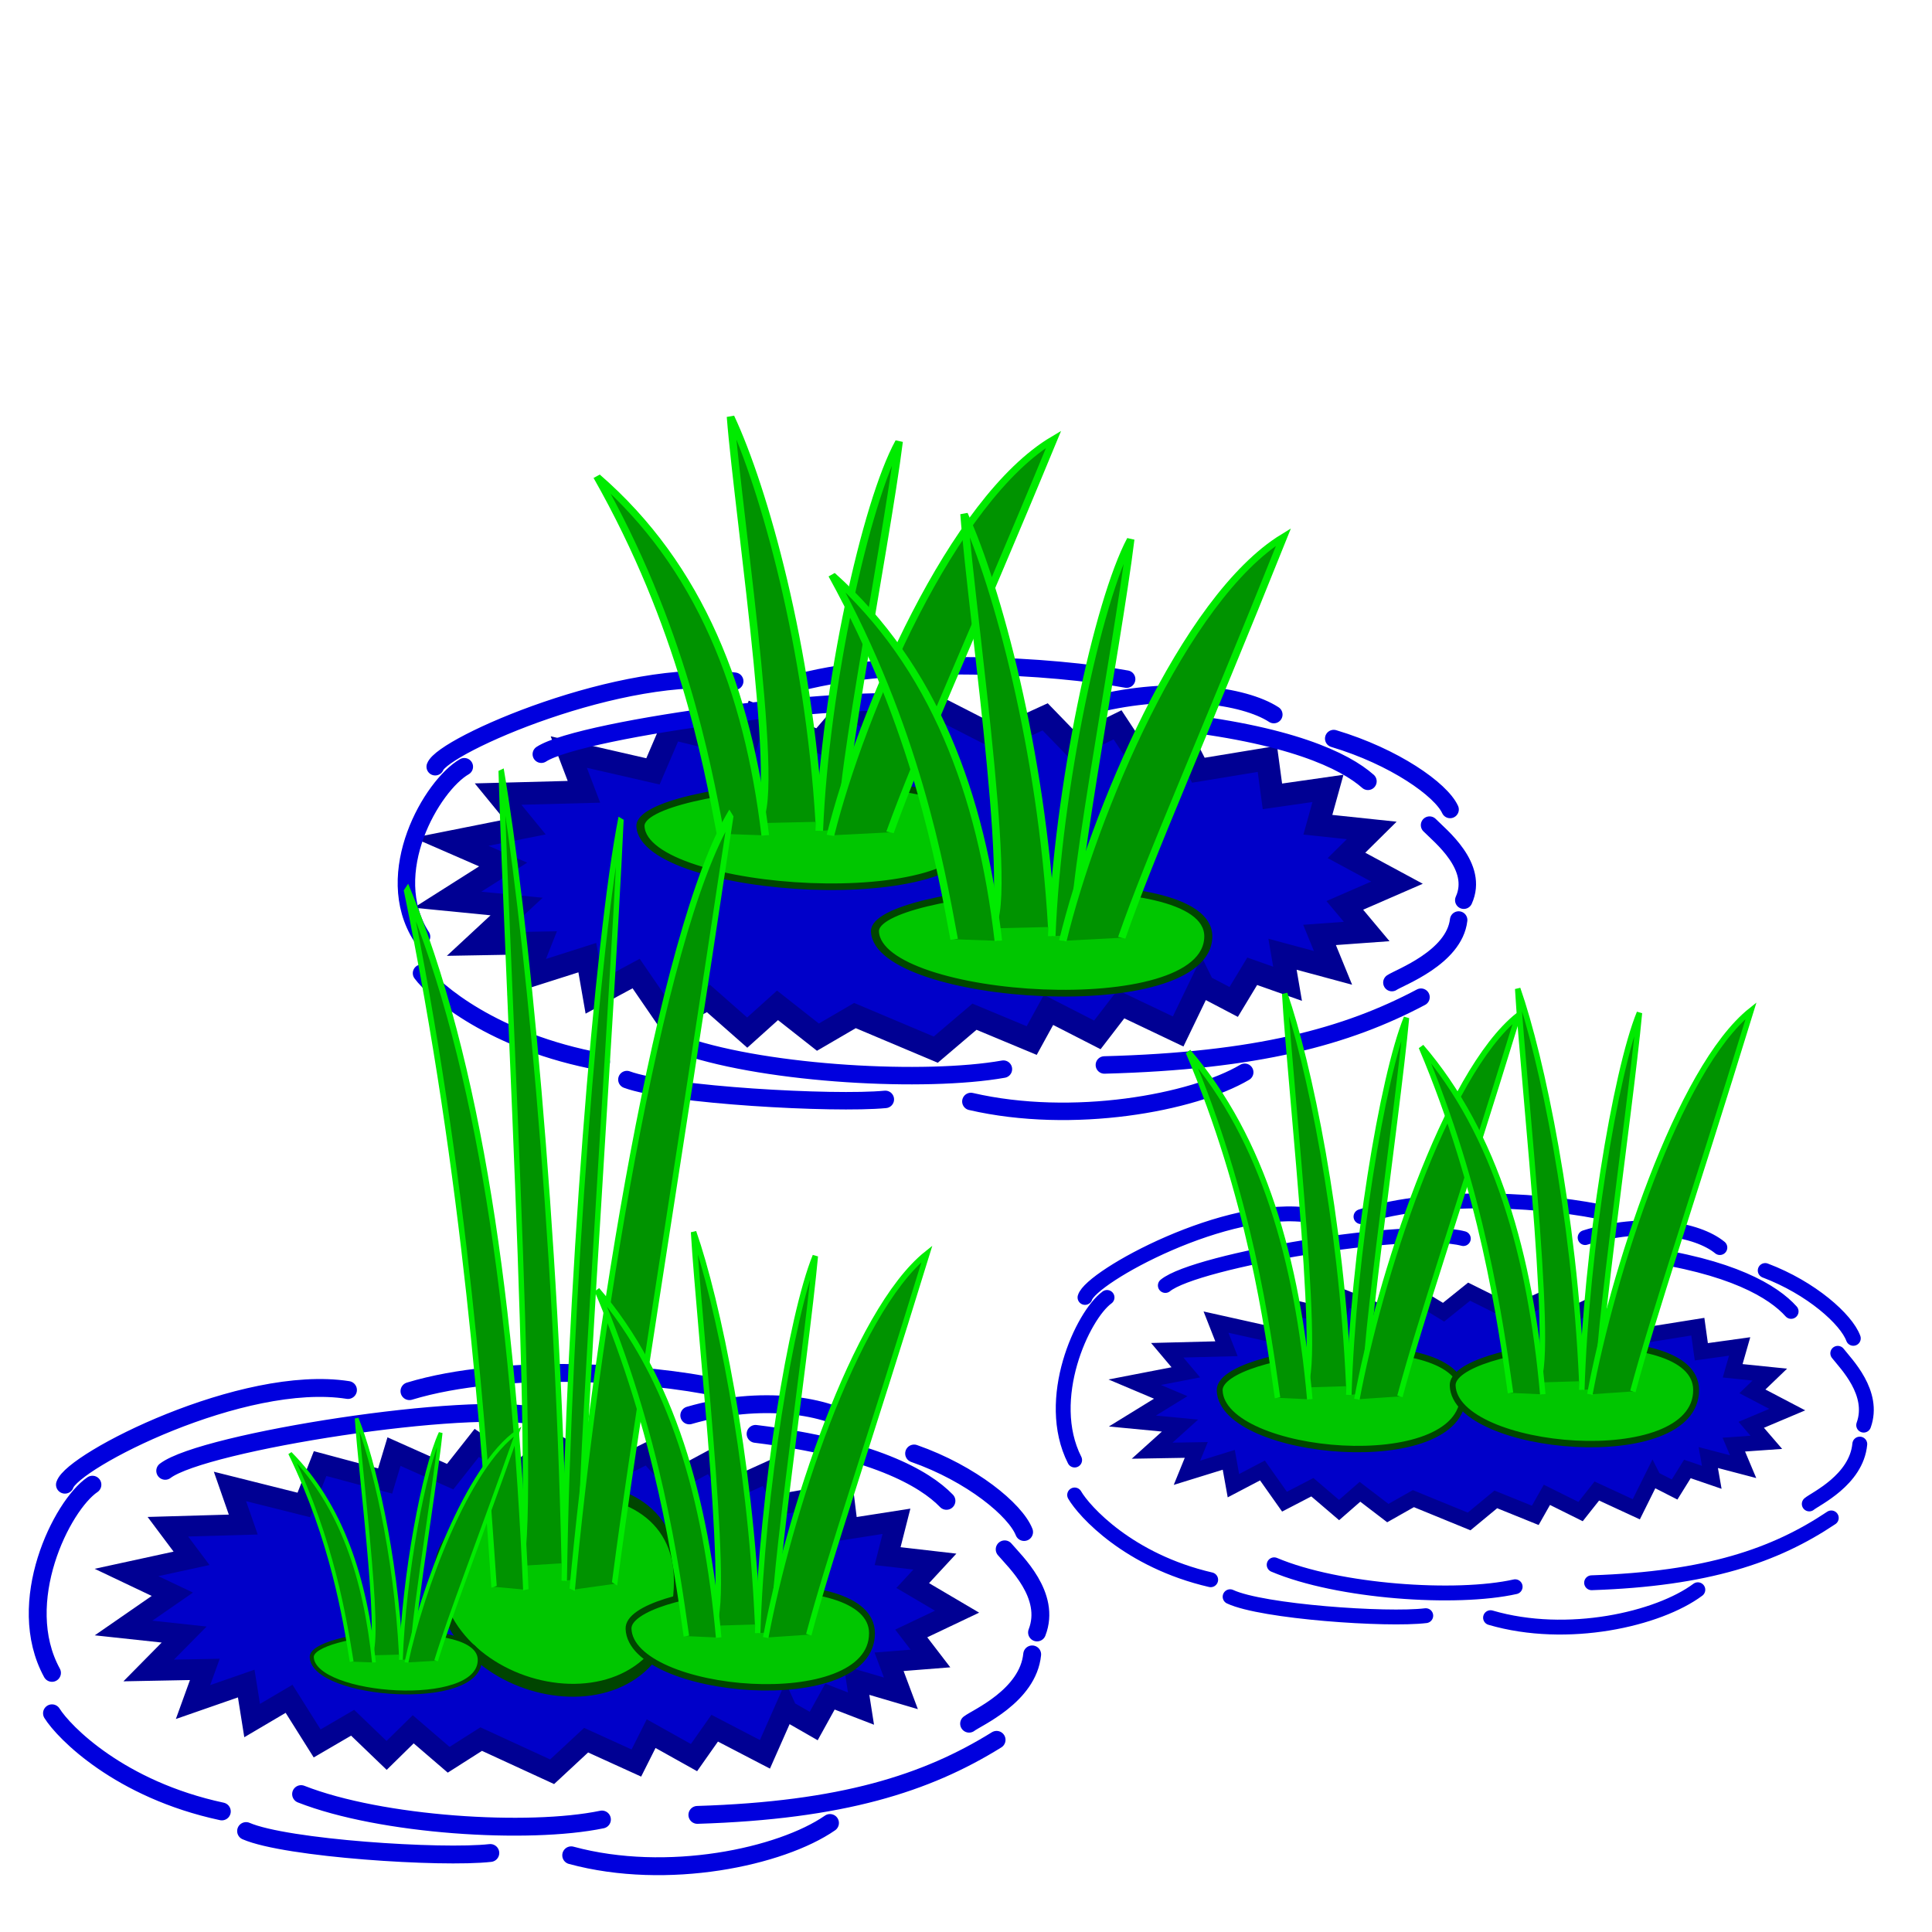 <?xml version="1.0" encoding="UTF-8" standalone="no"?>
<!-- Created with Inkscape (http://www.inkscape.org/) -->
<svg
   xmlns:dc="http://purl.org/dc/elements/1.1/"
   xmlns:cc="http://web.resource.org/cc/"
   xmlns:rdf="http://www.w3.org/1999/02/22-rdf-syntax-ns#"
   xmlns:svg="http://www.w3.org/2000/svg"
   xmlns="http://www.w3.org/2000/svg"
   xmlns:sodipodi="http://inkscape.sourceforge.net/DTD/sodipodi-0.dtd"
   xmlns:inkscape="http://www.inkscape.org/namespaces/inkscape"
   version="1.0"
   width="200"
   height="200"
   id="svg1307"
   sodipodi:version="0.32"
   inkscape:version="0.43"
   sodipodi:docname="swamp.svg"
   sodipodi:docbase="/home/ralexand/source/lizards/cxx">
  <sodipodi:namedview
     inkscape:cy="126.83861"
     inkscape:cx="-23.81787"
     inkscape:zoom="1.948782"
     inkscape:window-height="807"
     inkscape:window-width="966"
     inkscape:pageshadow="2"
     inkscape:pageopacity="0.0"
     borderopacity="1.0"
     bordercolor="#666666"
     pagecolor="#ffffff"
     id="base"
     inkscape:window-x="178"
     inkscape:window-y="26"
     inkscape:current-layer="svg1307" />
  <defs
     id="defs1309" />
  <path
     id="path1333"
     style="fill:#0000c9;fill-opacity:1;fill-rule:evenodd;stroke:#000093;stroke-width:2.339;stroke-linecap:butt;stroke-linejoin:miter;stroke-miterlimit:4;stroke-dasharray:none;stroke-opacity:1"
     d="M 103.316,76.442 L 108.195,74.208 L 111.158,77.265 L 115.688,75.031 L 117.779,78.205 L 122.31,76.324 L 124.053,79.734 L 131.197,78.558 L 131.72,82.438 L 137.47,81.615 L 136.425,85.378 L 142.001,85.966 L 139.387,88.552 L 144.615,91.374 L 139.213,93.726 L 141.478,96.43 L 136.599,96.783 L 137.993,100.193 L 132.765,98.782 L 133.288,101.839 L 129.629,100.546 L 127.712,103.72 L 124.575,102.074 L 124.401,101.721 L 121.962,106.777 L 116.037,103.955 L 113.597,107.13 L 108.544,104.543 L 106.801,107.718 L 100.877,105.249 L 96.869,108.659 L 88.505,105.131 L 84.671,107.365 L 80.489,104.073 L 77.352,106.895 L 73.345,103.367 L 69.162,105.601 L 65.852,100.781 L 61.495,103.132 L 60.798,99.135 L 54.525,101.133 L 55.919,97.606 L 49.297,97.724 L 53.479,93.843 L 46.335,93.138 L 52.085,89.493 L 46.684,87.141 L 54.351,85.613 L 51.563,82.203 L 60.45,81.968 L 58.881,77.853 L 67.594,79.852 L 69.511,75.384 L 77.178,77.265 L 78.224,74.09 L 84.845,76.794 L 87.982,73.15 L 93.035,76.324 L 96.869,73.15 L 103.316,76.442 z " />
  <path
     id="path1328"
     style="fill:none;fill-opacity:0.75;fill-rule:evenodd;stroke:#0000de;stroke-width:1.808;stroke-linecap:round;stroke-linejoin:round;stroke-miterlimit:4;stroke-dasharray:none;stroke-opacity:1"
     d="M 43.636,100.746 C 44.933,102.519 51.045,107.875 62.238,109.921 M 70.919,108.302 C 79.687,111.239 95.819,112.104 103.872,110.677 M 114.325,110.245 C 130.153,109.826 139.419,107.301 147.101,103.228 M 100.506,114.024 C 111.042,116.461 123.481,114.171 128.853,111.001 M 64.896,111.757 C 69.263,113.376 86.309,114.321 91.648,113.808 M 43.636,96.967 C 39.413,90.382 44.709,81.308 48.065,79.371 M 147.987,85.416 C 149.117,86.563 153.114,89.702 151.53,93.189 M 150.999,95.24 C 150.542,99.137 144.888,101.176 144.089,101.717 M 56.037,78.076 C 60.218,75.354 89.563,71.466 96.786,73.002 M 82.79,70.627 C 93.228,67.927 109.062,68.915 116.629,70.303 M 113.44,72.894 C 121.263,70.951 128.731,71.942 131.865,73.973 M 138.066,76.456 C 144.361,78.338 149.168,81.741 150.113,83.797 M 120.703,74.621 C 133.503,75.964 139.226,78.772 141.609,80.882 M 76.057,70.519 C 64.533,68.979 45.895,77.135 45.053,79.371" />
  <path
     id="path3958"
     style="fill:none;fill-opacity:0.75;fill-rule:evenodd;stroke:#0000de;stroke-width:1.849;stroke-linecap:round;stroke-linejoin:round;stroke-miterlimit:4;stroke-dasharray:none;stroke-opacity:1"
     d="M 5.382,177.359 C 6.607,179.322 12.385,185.252 22.963,187.518 M 31.168,185.725 C 39.454,188.977 54.7,189.935 62.312,188.355 M 72.191,187.877 C 87.15,187.412 95.906,184.617 103.167,180.108 M 59.13,192.06 C 69.087,194.758 80.843,192.224 85.921,188.714 M 25.475,189.55 C 29.602,191.343 45.712,192.39 50.758,191.821 M 5.382,173.176 C 1.391,165.885 6.396,155.838 9.568,153.694 M 104.004,160.387 C 105.072,161.657 108.85,165.132 107.353,168.992 M 106.851,171.263 C 106.419,175.578 101.076,177.836 100.321,178.435 M 17.103,152.259 C 21.054,149.246 48.788,144.941 55.614,146.642 M 42.386,144.012 C 52.251,141.023 67.216,142.117 74.367,143.654 M 71.353,146.522 C 78.747,144.371 85.806,145.468 88.767,147.717 M 94.628,150.466 C 100.577,152.549 105.12,156.318 106.014,158.594 M 78.218,148.435 C 90.315,149.921 95.724,153.031 97.977,155.367 M 36.023,143.893 C 25.132,142.188 7.517,151.218 6.721,153.694" />
  <path
     id="path5794"
     style="fill:none;fill-opacity:0.75;fill-rule:evenodd;stroke:#000000;stroke-width:1pt;stroke-linecap:butt;stroke-linejoin:miter;stroke-opacity:1"
     d="M 24.273,131.581 C 24.273,131.581 24.273,131.581 24.273,131.581 z " />
  <path
     id="path1326"
     style="fill:#0000c9;fill-opacity:1;fill-rule:evenodd;stroke:#000093;stroke-width:2.146;stroke-linecap:butt;stroke-linejoin:miter;stroke-miterlimit:4;stroke-dasharray:none;stroke-opacity:1"
     d="M 62.817,152.524 L 67.1,150.382 L 69.701,153.313 L 73.678,151.171 L 75.514,154.215 L 79.492,152.411 L 81.022,155.68 L 87.294,154.553 L 87.753,158.273 L 92.801,157.484 L 91.884,161.091 L 96.779,161.655 L 94.484,164.135 L 99.074,166.84 L 94.331,169.095 L 96.32,171.687 L 92.037,172.026 L 93.26,175.295 L 88.671,173.942 L 89.13,176.873 L 85.917,175.633 L 84.234,178.677 L 81.481,177.098 L 81.328,176.76 L 79.186,181.607 L 73.984,178.902 L 71.843,181.946 L 67.406,179.466 L 65.876,182.509 L 60.675,180.142 L 57.156,183.411 L 49.813,180.029 L 46.447,182.171 L 42.776,179.015 L 40.022,181.72 L 36.503,178.338 L 32.832,180.48 L 29.925,175.858 L 26.101,178.113 L 25.489,174.28 L 19.981,176.197 L 21.205,172.815 L 15.392,172.927 L 19.063,169.207 L 12.791,168.531 L 17.839,165.037 L 13.097,162.782 L 19.828,161.317 L 17.38,158.047 L 25.183,157.822 L 23.806,153.877 L 31.455,155.793 L 33.138,151.509 L 39.869,153.313 L 40.787,150.269 L 46.6,152.862 L 49.354,149.367 L 53.791,152.411 L 57.156,149.367 L 62.817,152.524 z " />
  <g
     id="g1372"
     transform="matrix(0.63,0,0,0.511,103.123,-397.647)">
    <path
       id="path1374"
       style="fill:#00c600;fill-opacity:1;fill-rule:evenodd;stroke:#004500;stroke-width:1pt;stroke-linecap:butt;stroke-linejoin:miter;stroke-opacity:1"
       d="M -3.06,946.486 C -3.094,931.314 -58.793,936.91 -58.446,945.568 C -57.892,959.401 -3.021,963.849 -3.06,946.486 z " />
    <path
       id="path1376"
       style="fill:#009300;fill-opacity:1;fill-rule:nonzero;stroke:#00eb00;stroke-width:1.25;stroke-linecap:butt;stroke-linejoin:miter;stroke-miterlimit:4;stroke-dasharray:none;stroke-opacity:1"
       d="M -29.07,944.65 C -30.769,909.44 -38.169,876.994 -43.644,862.6 C -42.337,883.428 -34.344,947.503 -40.086,944.956" />
    <path
       id="path1378"
       style="fill:#009300;fill-opacity:1;fill-rule:nonzero;stroke:#00eb00;stroke-width:1.25;stroke-linecap:butt;stroke-linejoin:miter;stroke-miterlimit:4;stroke-dasharray:none;stroke-opacity:1"
       d="M -29.07,946.486 C -28.075,917.072 -21.462,880.025 -15.956,867.631 C -18.101,888.897 -27.472,946.75 -24.786,946.18" />
    <path
       id="path1380"
       style="fill:#009300;fill-opacity:1;fill-rule:nonzero;stroke:#00eb00;stroke-width:1.25;stroke-linecap:butt;stroke-linejoin:miter;stroke-miterlimit:4;stroke-dasharray:none;stroke-opacity:1"
       d="M -27.234,947.404 C -22.161,922.378 -7.181,879.305 9.445,867.146 C -4.224,907.955 -12.574,930.075 -17.442,946.792" />
    <path
       id="path1382"
       style="fill:#009300;fill-opacity:1;fill-rule:nonzero;stroke:#00eb00;stroke-width:1.25;stroke-linecap:butt;stroke-linejoin:miter;stroke-miterlimit:4;stroke-dasharray:none;stroke-opacity:1"
       d="M -37.944,947.404 C -40.788,918.173 -48.589,892.914 -65.586,874.741 C -51.677,904.916 -47.577,932.289 -45.288,947.098" />
  </g>
  <g
     id="g6700"
     transform="matrix(0.623,0,0,0.521,126.988,-396.204)">
    <path
       id="path6702"
       style="fill:#00c600;fill-opacity:1;fill-rule:evenodd;stroke:#004500;stroke-width:1pt;stroke-linecap:butt;stroke-linejoin:miter;stroke-opacity:1"
       d="M -3.06,946.486 C -3.094,931.314 -58.793,936.91 -58.446,945.568 C -57.892,959.401 -3.021,963.849 -3.06,946.486 z " />
    <path
       id="path6704"
       style="fill:#009300;fill-opacity:1;fill-rule:nonzero;stroke:#00eb00;stroke-width:1.25;stroke-linecap:butt;stroke-linejoin:miter;stroke-miterlimit:4;stroke-dasharray:none;stroke-opacity:1"
       d="M -29.07,944.65 C -30.769,909.44 -38.169,876.994 -43.644,862.6 C -42.337,883.428 -34.344,947.503 -40.086,944.956" />
    <path
       id="path6706"
       style="fill:#009300;fill-opacity:1;fill-rule:nonzero;stroke:#00eb00;stroke-width:1.25;stroke-linecap:butt;stroke-linejoin:miter;stroke-miterlimit:4;stroke-dasharray:none;stroke-opacity:1"
       d="M -29.07,946.486 C -28.075,917.072 -21.462,880.025 -15.956,867.631 C -18.101,888.897 -27.472,946.75 -24.786,946.18" />
    <path
       id="path6708"
       style="fill:#009300;fill-opacity:1;fill-rule:nonzero;stroke:#00eb00;stroke-width:1.25;stroke-linecap:butt;stroke-linejoin:miter;stroke-miterlimit:4;stroke-dasharray:none;stroke-opacity:1"
       d="M -27.234,947.404 C -22.161,922.378 -7.181,879.305 9.445,867.146 C -4.224,907.955 -12.574,930.075 -17.442,946.792" />
    <path
       id="path6710"
       style="fill:#009300;fill-opacity:1;fill-rule:nonzero;stroke:#00eb00;stroke-width:1.25;stroke-linecap:butt;stroke-linejoin:miter;stroke-miterlimit:4;stroke-dasharray:none;stroke-opacity:1"
       d="M -37.944,947.404 C -40.788,918.173 -48.589,892.914 -65.586,874.741 C -51.677,904.916 -47.577,932.289 -45.288,947.098" />
  </g>
  <g
     id="g6712"
     transform="matrix(0.448,0,0,1,71.433,-782.833)">
    <path
       id="path6714"
       style="fill:#00c600;fill-opacity:1;fill-rule:evenodd;stroke:#004500;stroke-width:1pt;stroke-linecap:butt;stroke-linejoin:miter;stroke-opacity:1"
       d="M -3.06,946.486 C -3.094,931.314 -58.793,936.91 -58.446,945.568 C -57.892,959.401 -3.021,963.849 -3.06,946.486 z " />
    <path
       id="path6716"
       style="fill:#009300;fill-opacity:1;fill-rule:nonzero;stroke:#00eb00;stroke-width:1.25;stroke-linecap:butt;stroke-linejoin:miter;stroke-miterlimit:4;stroke-dasharray:none;stroke-opacity:1"
       d="M -29.07,944.65 C -30.769,909.44 -38.169,876.994 -43.644,862.6 C -42.337,883.428 -34.344,947.503 -40.086,944.956" />
    <path
       id="path6718"
       style="fill:#009300;fill-opacity:1;fill-rule:nonzero;stroke:#00eb00;stroke-width:1.25;stroke-linecap:butt;stroke-linejoin:miter;stroke-miterlimit:4;stroke-dasharray:none;stroke-opacity:1"
       d="M -29.07,946.486 C -28.075,917.072 -21.462,880.025 -15.956,867.631 C -18.101,888.897 -27.472,946.75 -24.786,946.18" />
    <path
       id="path6720"
       style="fill:#009300;fill-opacity:1;fill-rule:nonzero;stroke:#00eb00;stroke-width:1.25;stroke-linecap:butt;stroke-linejoin:miter;stroke-miterlimit:4;stroke-dasharray:none;stroke-opacity:1"
       d="M -27.234,947.404 C -22.161,922.378 -7.181,879.305 9.445,867.146 C -4.224,907.955 -12.574,930.075 -17.442,946.792" />
    <path
       id="path6722"
       style="fill:#009300;fill-opacity:1;fill-rule:nonzero;stroke:#00eb00;stroke-width:1.25;stroke-linecap:butt;stroke-linejoin:miter;stroke-miterlimit:4;stroke-dasharray:none;stroke-opacity:1"
       d="M -37.944,947.404 C -40.788,918.173 -48.589,892.914 -65.586,874.741 C -51.677,904.916 -47.577,932.289 -45.288,947.098" />
  </g>
  <g
     id="g6676"
     transform="matrix(0.455,0,0,0.495,91.659,-299.444)">
    <path
       id="path5790"
       style="fill:#00c600;fill-opacity:1;fill-rule:evenodd;stroke:#004500;stroke-width:1pt;stroke-linecap:butt;stroke-linejoin:miter;stroke-opacity:1"
       d="M -3.06,946.486 C -3.094,931.314 -58.793,936.91 -58.446,945.568 C -57.892,959.401 -3.021,963.849 -3.06,946.486 z " />
    <path
       id="path5768"
       style="fill:#009300;fill-opacity:1;fill-rule:nonzero;stroke:#00eb00;stroke-width:1.25;stroke-linecap:butt;stroke-linejoin:miter;stroke-miterlimit:4;stroke-dasharray:none;stroke-opacity:1"
       d="M -29.07,944.65 C -30.769,909.44 -38.169,876.994 -43.644,862.6 C -42.337,883.428 -34.344,947.503 -40.086,944.956" />
    <path
       id="path6696"
       style="fill:#009300;fill-opacity:1;fill-rule:nonzero;stroke:#00eb00;stroke-width:1.25;stroke-linecap:butt;stroke-linejoin:miter;stroke-miterlimit:4;stroke-dasharray:none;stroke-opacity:1"
       d="M -29.07,946.486 C -28.075,917.072 -21.462,880.025 -15.956,867.631 C -18.101,888.897 -27.472,946.75 -24.786,946.18" />
    <path
       id="path6694"
       style="fill:#009300;fill-opacity:1;fill-rule:nonzero;stroke:#00eb00;stroke-width:1.25;stroke-linecap:butt;stroke-linejoin:miter;stroke-miterlimit:4;stroke-dasharray:none;stroke-opacity:1"
       d="M -27.234,947.404 C -22.161,922.378 -7.181,879.305 9.445,867.146 C -4.224,907.955 -12.574,930.075 -17.442,946.792" />
    <path
       id="path6692"
       style="fill:#009300;fill-opacity:1;fill-rule:nonzero;stroke:#00eb00;stroke-width:1.25;stroke-linecap:butt;stroke-linejoin:miter;stroke-miterlimit:4;stroke-dasharray:none;stroke-opacity:1"
       d="M -37.944,947.404 C -40.788,918.173 -48.589,892.914 -65.586,874.741 C -51.677,904.916 -47.577,932.289 -45.288,947.098" />
  </g>
  <path
     id="path1330"
     style="fill:none;fill-opacity:0.75;fill-rule:evenodd;stroke:#0000de;stroke-width:1.538;stroke-linecap:round;stroke-linejoin:round;stroke-miterlimit:4;stroke-dasharray:none;stroke-opacity:1"
     d="M 111.246,154.758 C 112.228,156.455 116.856,161.578 125.329,163.536 M 131.901,161.987 C 138.539,164.796 150.752,165.625 156.848,164.259 M 164.762,163.846 C 176.744,163.445 183.758,161.03 189.574,157.134 M 154.3,167.461 C 162.276,169.792 171.692,167.602 175.76,164.569 M 127.341,165.292 C 130.647,166.841 143.552,167.745 147.594,167.254 M 111.246,151.144 C 108.05,144.845 112.059,136.164 114.6,134.311 M 190.245,140.094 C 191.1,141.191 194.126,144.194 192.927,147.53 M 192.525,149.492 C 192.179,153.22 187.899,155.171 187.294,155.688 M 120.635,133.072 C 123.8,130.468 146.015,126.748 151.483,128.218 M 140.888,125.946 C 148.79,123.364 160.777,124.309 166.505,125.636 M 164.091,128.115 C 170.013,126.256 175.668,127.204 178.04,129.148 M 182.734,131.523 C 187.5,133.322 191.139,136.578 191.854,138.545 M 169.59,129.767 C 179.28,131.052 183.612,133.738 185.417,135.757 M 135.791,125.843 C 127.067,124.37 112.957,132.172 112.319,134.311" />
  <path
     id="path1332"
     style="fill:#0000c9;fill-opacity:1;fill-rule:evenodd;stroke:#000093;stroke-width:1.59;stroke-linecap:butt;stroke-linejoin:miter;stroke-miterlimit:4;stroke-dasharray:none;stroke-opacity:1"
     d="M 156.529,135.919 L 159.894,134.422 L 161.937,136.47 L 165.062,134.974 L 166.504,137.1 L 169.629,135.84 L 170.831,138.124 L 175.759,137.337 L 176.12,139.936 L 180.086,139.385 L 179.365,141.905 L 183.211,142.299 L 181.408,144.032 L 185.014,145.922 L 181.288,147.497 L 182.85,149.309 L 179.485,149.545 L 180.447,151.83 L 176.841,150.884 L 177.201,152.932 L 174.677,152.066 L 173.355,154.193 L 171.192,153.09 L 171.072,152.853 L 169.389,156.24 L 165.303,154.35 L 163.62,156.477 L 160.134,154.744 L 158.932,156.87 L 154.846,155.216 L 152.082,157.501 L 146.312,155.138 L 143.668,156.634 L 140.784,154.429 L 138.62,156.319 L 135.856,153.956 L 132.971,155.453 L 130.688,152.223 L 127.683,153.799 L 127.202,151.121 L 122.875,152.46 L 123.837,150.097 L 119.269,150.175 L 122.154,147.576 L 117.226,147.104 L 121.192,144.662 L 117.467,143.087 L 122.755,142.063 L 120.832,139.778 L 126.962,139.621 L 125.88,136.864 L 131.889,138.203 L 133.212,135.21 L 138.5,136.47 L 139.221,134.344 L 143.788,136.155 L 145.952,133.713 L 149.437,135.84 L 152.082,133.713 L 156.529,135.919 z " />
  <g
     id="g1336"
     transform="matrix(0.455,0,0,0.495,152.855,-324.11)">
    <path
       id="path1338"
       style="fill:#00c600;fill-opacity:1;fill-rule:evenodd;stroke:#004500;stroke-width:1pt;stroke-linecap:butt;stroke-linejoin:miter;stroke-opacity:1"
       d="M -3.06,946.486 C -3.094,931.314 -58.793,936.91 -58.446,945.568 C -57.892,959.401 -3.021,963.849 -3.06,946.486 z " />
    <path
       id="path1340"
       style="fill:#009300;fill-opacity:1;fill-rule:nonzero;stroke:#00eb00;stroke-width:1.25;stroke-linecap:butt;stroke-linejoin:miter;stroke-miterlimit:4;stroke-dasharray:none;stroke-opacity:1"
       d="M -29.07,944.65 C -30.769,909.44 -38.169,876.994 -43.644,862.6 C -42.337,883.428 -34.344,947.503 -40.086,944.956" />
    <path
       id="path1342"
       style="fill:#009300;fill-opacity:1;fill-rule:nonzero;stroke:#00eb00;stroke-width:1.25;stroke-linecap:butt;stroke-linejoin:miter;stroke-miterlimit:4;stroke-dasharray:none;stroke-opacity:1"
       d="M -29.07,946.486 C -28.075,917.072 -21.462,880.025 -15.956,867.631 C -18.101,888.897 -27.472,946.75 -24.786,946.18" />
    <path
       id="path1344"
       style="fill:#009300;fill-opacity:1;fill-rule:nonzero;stroke:#00eb00;stroke-width:1.25;stroke-linecap:butt;stroke-linejoin:miter;stroke-miterlimit:4;stroke-dasharray:none;stroke-opacity:1"
       d="M -27.234,947.404 C -22.161,922.378 -7.181,879.305 9.445,867.146 C -4.224,907.955 -12.574,930.075 -17.442,946.792" />
    <path
       id="path1346"
       style="fill:#009300;fill-opacity:1;fill-rule:nonzero;stroke:#00eb00;stroke-width:1.25;stroke-linecap:butt;stroke-linejoin:miter;stroke-miterlimit:4;stroke-dasharray:none;stroke-opacity:1"
       d="M -37.944,947.404 C -40.788,918.173 -48.589,892.914 -65.586,874.741 C -51.677,904.916 -47.577,932.289 -45.288,947.098" />
  </g>
  <g
     id="g1348"
     transform="matrix(0.455,0,0,0.495,176.973,-324.623)">
    <path
       id="path1350"
       style="fill:#00c600;fill-opacity:1;fill-rule:evenodd;stroke:#004500;stroke-width:1pt;stroke-linecap:butt;stroke-linejoin:miter;stroke-opacity:1"
       d="M -3.06,946.486 C -3.094,931.314 -58.793,936.91 -58.446,945.568 C -57.892,959.401 -3.021,963.849 -3.06,946.486 z " />
    <path
       id="path1352"
       style="fill:#009300;fill-opacity:1;fill-rule:nonzero;stroke:#00eb00;stroke-width:1.25;stroke-linecap:butt;stroke-linejoin:miter;stroke-miterlimit:4;stroke-dasharray:none;stroke-opacity:1"
       d="M -29.07,944.65 C -30.769,909.44 -38.169,876.994 -43.644,862.6 C -42.337,883.428 -34.344,947.503 -40.086,944.956" />
    <path
       id="path1354"
       style="fill:#009300;fill-opacity:1;fill-rule:nonzero;stroke:#00eb00;stroke-width:1.25;stroke-linecap:butt;stroke-linejoin:miter;stroke-miterlimit:4;stroke-dasharray:none;stroke-opacity:1"
       d="M -29.07,946.486 C -28.075,917.072 -21.462,880.025 -15.956,867.631 C -18.101,888.897 -27.472,946.75 -24.786,946.18" />
    <path
       id="path1356"
       style="fill:#009300;fill-opacity:1;fill-rule:nonzero;stroke:#00eb00;stroke-width:1.25;stroke-linecap:butt;stroke-linejoin:miter;stroke-miterlimit:4;stroke-dasharray:none;stroke-opacity:1"
       d="M -27.234,947.404 C -22.161,922.378 -7.181,879.305 9.445,867.146 C -4.224,907.955 -12.574,930.075 -17.442,946.792" />
    <path
       id="path1358"
       style="fill:#009300;fill-opacity:1;fill-rule:nonzero;stroke:#00eb00;stroke-width:1.25;stroke-linecap:butt;stroke-linejoin:miter;stroke-miterlimit:4;stroke-dasharray:none;stroke-opacity:1"
       d="M -37.944,947.404 C -40.788,918.173 -48.589,892.914 -65.586,874.741 C -51.677,904.916 -47.577,932.289 -45.288,947.098" />
  </g>
  <g
     id="g1360"
     transform="matrix(0.314,0,0,0.298,50.626,-110.225)">
    <path
       id="path1362"
       style="fill:#00c600;fill-opacity:1;fill-rule:evenodd;stroke:#004500;stroke-width:1pt;stroke-linecap:butt;stroke-linejoin:miter;stroke-opacity:1"
       d="M -3.06,946.486 C -3.094,931.314 -58.793,936.91 -58.446,945.568 C -57.892,959.401 -3.021,963.849 -3.06,946.486 z " />
    <path
       id="path1364"
       style="fill:#009300;fill-opacity:1;fill-rule:nonzero;stroke:#00eb00;stroke-width:1.25;stroke-linecap:butt;stroke-linejoin:miter;stroke-miterlimit:4;stroke-dasharray:none;stroke-opacity:1"
       d="M -29.07,944.65 C -30.769,909.44 -38.169,876.994 -43.644,862.6 C -42.337,883.428 -34.344,947.503 -40.086,944.956" />
    <path
       id="path1366"
       style="fill:#009300;fill-opacity:1;fill-rule:nonzero;stroke:#00eb00;stroke-width:1.25;stroke-linecap:butt;stroke-linejoin:miter;stroke-miterlimit:4;stroke-dasharray:none;stroke-opacity:1"
       d="M -29.07,946.486 C -28.075,917.072 -21.462,880.025 -15.956,867.631 C -18.101,888.897 -27.472,946.75 -24.786,946.18" />
    <path
       id="path1368"
       style="fill:#009300;fill-opacity:1;fill-rule:nonzero;stroke:#00eb00;stroke-width:1.25;stroke-linecap:butt;stroke-linejoin:miter;stroke-miterlimit:4;stroke-dasharray:none;stroke-opacity:1"
       d="M -27.234,947.404 C -22.161,922.378 -7.181,879.305 9.445,867.146 C -4.224,907.955 -12.574,930.075 -17.442,946.792" />
    <path
       id="path1370"
       style="fill:#009300;fill-opacity:1;fill-rule:nonzero;stroke:#00eb00;stroke-width:1.25;stroke-linecap:butt;stroke-linejoin:miter;stroke-miterlimit:4;stroke-dasharray:none;stroke-opacity:1"
       d="M -37.944,947.404 C -40.788,918.173 -48.589,892.914 -65.586,874.741 C -51.677,904.916 -47.577,932.289 -45.288,947.098" />
  </g>
</svg>
